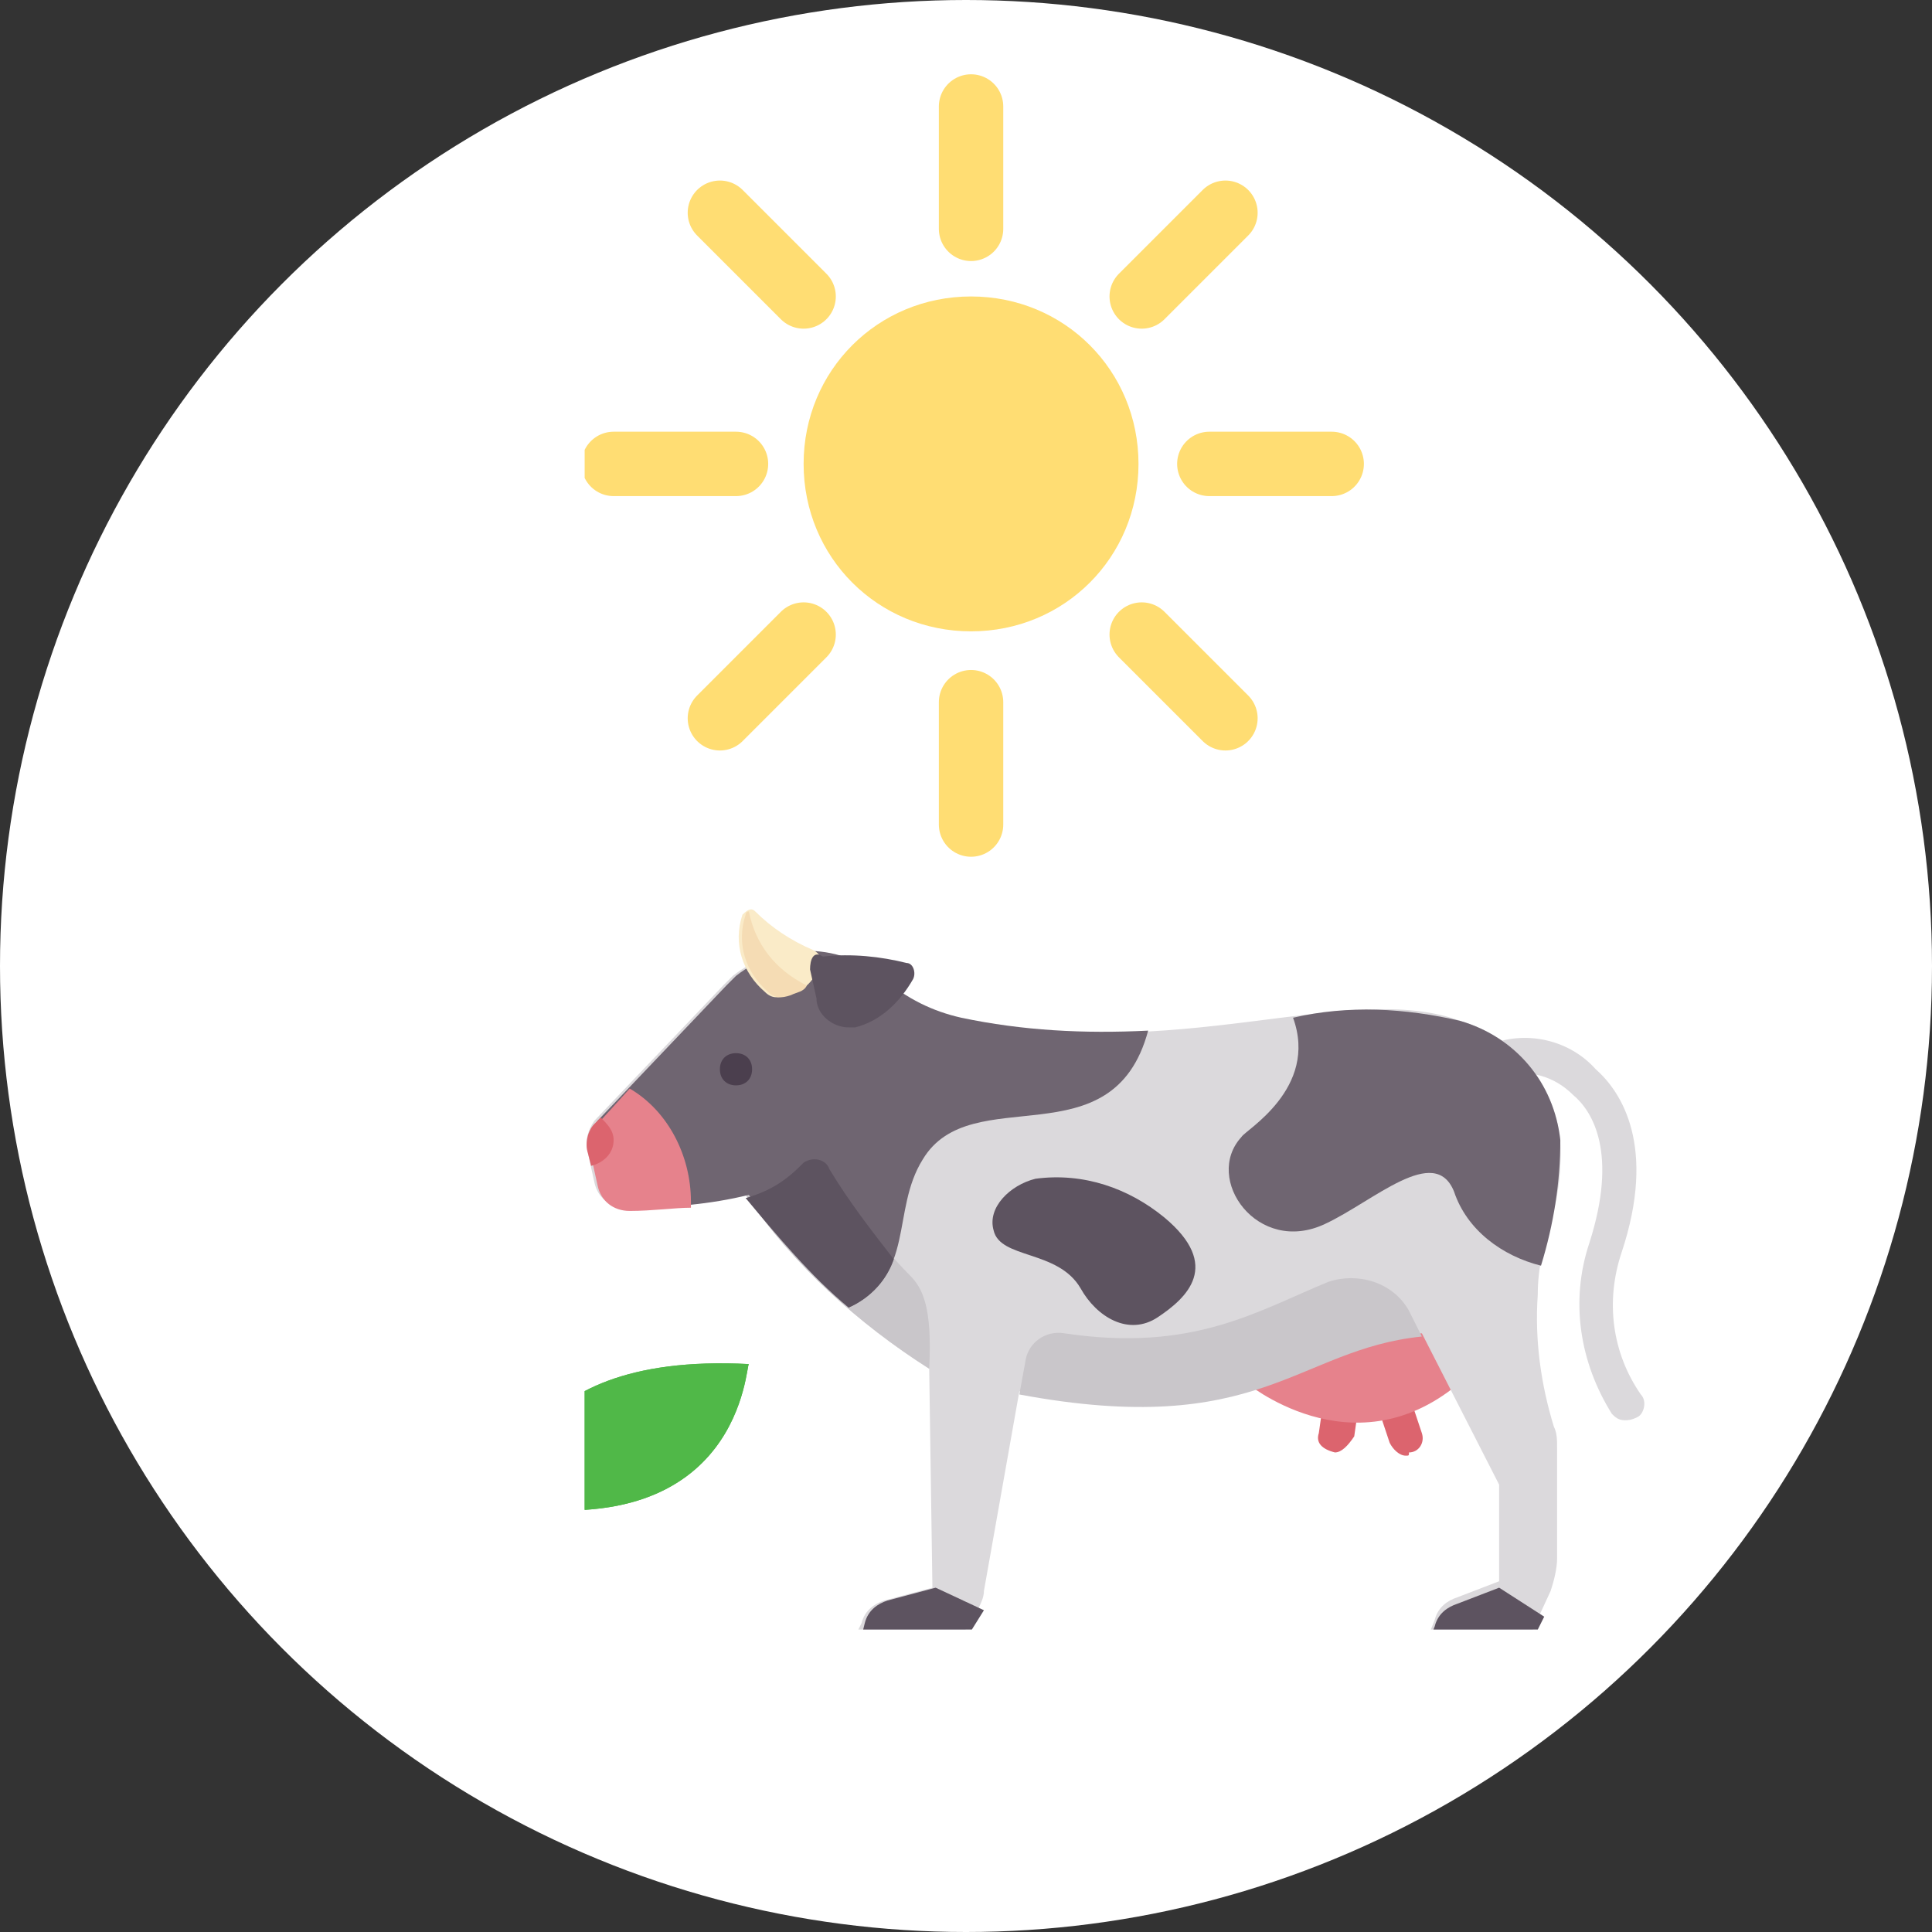 <?xml version="1.0" encoding="utf-8"?>
<!-- Generator: Adobe Illustrator 25.0.0, SVG Export Plug-In . SVG Version: 6.00 Build 0)  -->
<svg version="1.1" id="Layer_1" xmlns="http://www.w3.org/2000/svg" xmlns:xlink="http://www.w3.org/1999/xlink" x="0px" y="0px"
	 viewBox="0 0 60 60" style="enable-background:new 0 0 60 60;" xml:space="preserve">
<rect x="0" y="0" width="60" height="60" fill="#333333" stroke="none"/>
<style type="text/css">
	.st0{fill:#FFFFFF;}
	.st1{clip-path:url(#SVGID_2_);}
	.st2{clip-path:url(#SVGID_4_);}
	.st3{fill:#F58220;}
	.st4{fill:#50B848;}
	.st5{clip-path:url(#SVGID_6_);}
	.st6{opacity:5.000000e-02;}
	.st7{clip-path:url(#SVGID_8_);}
	.st8{clip-path:url(#SVGID_10_);}
	.st9{clip-path:url(#SVGID_12_);}
	.st10{clip-path:url(#SVGID_14_);}
	.st11{clip-path:url(#SVGID_16_);}
	.st12{clip-path:url(#SVGID_18_);}
	.st13{clip-path:url(#SVGID_20_);}
	.st14{fill:#DBD9DC;}
	.st15{fill:#DC646E;}
	.st16{fill:#E6828C;}
	.st17{fill:#C9C6CA;}
	.st18{fill:#6F6571;}
	.st19{fill:#5D5360;}
	.st20{fill:#4B3F4E;}
	.st21{fill:#FAEBC8;}
	.st22{fill:#F5DCB4;}
	.st23{fill:none;stroke:#FFDD73;stroke-width:2;stroke-linecap:round;stroke-miterlimit:10;}
	.st24{fill:#FFDD73;}
</style>
<g id="Icon_-_how_do_we_get_it" transform="translate(45 35)">
	<g transform="matrix(1, 0, 0, 1, -45, -35)">
		<circle id="Ellipse_51-2" class="st0" cx="30" cy="30" r="30"/>
	</g>
	<g id="Mask_Group_16">
		<g>
			<defs>
				<rect id="SVGID_1_" x="-35.9" y="-38.4" width="42" height="57.4"/>
			</defs>
			<clipPath id="SVGID_2_">
				<use xlink:href="#SVGID_1_"  style="overflow:visible;"/>
			</clipPath>
			<g id="Mask_Group_1" transform="translate(9.057 -3.393)" class="st1">
				<g>
					<defs>
						<rect id="SVGID_3_" x="-45" y="-28.9" width="42" height="50.1"/>
					</defs>
					<clipPath id="SVGID_4_">
						<use xlink:href="#SVGID_3_"  style="overflow:visible;"/>
					</clipPath>
					<g id="Group_2919" transform="translate(0 6.056)" class="st2">
						<path id="Path_8600" class="st3" d="M-38.3,13.8c-0.3,0-0.5-0.2-0.5-0.5V8.9h1.1v4.3C-37.8,13.6-38.1,13.8-38.3,13.8"/>
						<path id="Path_8601" class="st4" d="M-38.3,9.1c0,0-0.1-4.8,7.5-4.4C-30.9,4.7-31,10.2-38.3,9.1"/>
						<path id="Path_8602" class="st4" d="M-38.3,9.1c0,0-0.1-4.8,7.5-4.4C-30.9,4.7-31,10.2-38.3,9.1"/>
					</g>
				</g>
				<g>
					<defs>
						<path id="SVGID_5_" d="M-31.8,10.7c-6.6,0-6.5,4.4-6.5,4.4v0c7.3,1.2,7.5-4.4,7.5-4.4L-31.8,10.7z"/>
					</defs>
					<clipPath id="SVGID_6_">
						<use xlink:href="#SVGID_5_"  style="overflow:visible;"/>
					</clipPath>
					<g id="Group_2926" transform="translate(6.653 45.737)" class="st5">
						<g id="Group_2925" transform="translate(-2.045 -0.094)" class="st6">
							<g id="Group_2924">
								<g>
									<defs>
										<rect id="SVGID_7_" x="-45" y="-35" width="9.9" height="5.9"/>
									</defs>
									<clipPath id="SVGID_8_">
										<use xlink:href="#SVGID_7_"  style="overflow:visible;"/>
									</clipPath>
									<g id="Group_2923" class="st7">
										<g id="Group_2922" transform="translate(0 0)">
											<g>
												<defs>
													<rect id="SVGID_9_" x="-45" y="-35" width="9.9" height="5.9"/>
												</defs>
												<clipPath id="SVGID_10_">
													<use xlink:href="#SVGID_9_"  style="overflow:visible;"/>
												</clipPath>
												<g id="Group_2921" class="st8">
													<path id="Path_8603" d="M-35.2-35l-9.8,5.6l5,0.2l5-2.2L-35.2-35z"/>
												</g>
											</g>
										</g>
									</g>
								</g>
							</g>
						</g>
					</g>
				</g>
				<g>
					<defs>
						<rect id="SVGID_11_" x="-45" y="-28.9" width="42" height="48.8"/>
					</defs>
					<clipPath id="SVGID_12_">
						<use xlink:href="#SVGID_11_"  style="overflow:visible;"/>
					</clipPath>
					<g id="Group_2928" transform="translate(0 6.056)" class="st9">
						<path id="Path_8605" class="st4" d="M-44.6,5.4c6.4-0.4,6.3,3.7,6.3,3.7C-44.5,10.1-44.6,5.4-44.6,5.4"/>
						<path id="Path_8606" class="st4" d="M-44.6,5.4c6.4-0.4,6.3,3.7,6.3,3.7C-44.5,10.1-44.6,5.4-44.6,5.4"/>
					</g>
				</g>
				<g>
					<defs>
						<path id="SVGID_13_" d="M-44.6,11.4L-44.6,11.4c0,0,0.1,4.7,6.3,3.7c0,0,0.1-3.7-5.5-3.7L-44.6,11.4z"/>
					</defs>
					<clipPath id="SVGID_14_">
						<use xlink:href="#SVGID_13_"  style="overflow:visible;"/>
					</clipPath>
					<g id="Group_2935" transform="translate(0.353 46.418)" class="st10">
						<g id="Group_2934" transform="translate(-0.353 -0.07)" class="st6">
							<g id="Group_2933">
								<g>
									<defs>
										<rect id="SVGID_15_" x="-45" y="-35" width="8.4" height="5"/>
									</defs>
									<clipPath id="SVGID_16_">
										<use xlink:href="#SVGID_15_"  style="overflow:visible;"/>
									</clipPath>
									<g id="Group_2932" class="st11">
										<g id="Group_2931" transform="translate(0 0)">
											<g>
												<defs>
													<rect id="SVGID_17_" x="-45" y="-35" width="8.4" height="4.9"/>
												</defs>
												<clipPath id="SVGID_18_">
													<use xlink:href="#SVGID_17_"  style="overflow:visible;"/>
												</clipPath>
												<g id="Group_2930" class="st12">
													<path id="Path_8607" d="M-44.8-35l8.2,4.7l-4.2,0.2l-4.2-1.8L-44.8-35z"/>
												</g>
											</g>
										</g>
									</g>
								</g>
							</g>
						</g>
					</g>
				</g>
				<g>
					<defs>
						<rect id="SVGID_19_" x="-45" y="-35" width="42" height="54.8"/>
					</defs>
					<clipPath id="SVGID_20_">
						<use xlink:href="#SVGID_19_"  style="overflow:visible;"/>
					</clipPath>
					<g id="Group_2937" class="st13">
						<path id="Path_8609" class="st14" d="M-3.6,12.5c-0.2,0-0.3-0.1-0.4-0.2C-5,10.7-5.3,8.8-4.7,7c0.9-2.8,0.1-4.1-0.5-4.6
							c-0.6-0.6-1.4-0.8-2.1-0.6c-0.3,0.1-0.6,0-0.7-0.3c-0.1-0.3,0-0.6,0.3-0.7c0,0,0,0,0,0c1.1-0.4,2.4-0.1,3.2,0.8
							C-3.7,2.3-2.6,4-3.7,7.3c-0.5,1.5-0.3,3.1,0.6,4.4c0.2,0.2,0.1,0.6-0.1,0.7C-3.4,12.5-3.5,12.5-3.6,12.5"/>
						<path id="Path_8610" class="st15" d="M-12.6,13.5C-12.7,13.5-12.7,13.5-12.6,13.5c-0.4-0.1-0.6-0.3-0.5-0.6l0.1-0.7
							c0-0.3,0.3-0.5,0.6-0.5c0.3,0,0.5,0.3,0.5,0.6c0,0,0,0,0,0l-0.1,0.7C-12.2,13.3-12.4,13.5-12.6,13.5"/>
						<path id="Path_8611" class="st15" d="M-10.4,13.6c-0.2,0-0.4-0.2-0.5-0.4l-0.3-0.9c-0.1-0.3,0.1-0.6,0.4-0.6
							c0.2,0,0.5,0.1,0.6,0.3l0.3,0.9c0.1,0.3-0.1,0.6-0.4,0.6c0,0,0,0,0,0C-10.3,13.6-10.3,13.6-10.4,13.6"/>
						<path id="Path_8612" class="st16" d="M-8.8,11.4c-3.3,2.7-6.6-0.1-6.6-0.1L-9.9,9L-8.8,11.4z"/>
						<path id="Path_8613" class="st14" d="M-5.6,3.8C-5.8,2-7,0.6-8.7,0.1c-3.5-1.3-8.8,1.4-15.6-0.1c-0.9-0.2-1.7-0.6-2.4-1.2l0,0
							c-1.3-1.1-3.2-1.2-4.6-0.1c-0.1,0.1-0.2,0.2-0.3,0.3l-4,4.2c-0.2,0.3-0.3,0.6-0.2,1l0.2,0.9c0.1,0.5,0.5,0.8,1,0.8
							c1.2,0,2.5-0.1,3.7-0.4c1.5,2.2,3.5,4,5.7,5.4l0.1,6.8l-1.5,0.4c-0.3,0.1-0.6,0.3-0.7,0.7l-0.2,0.4c-0.1,0.2,0,0.5,0.3,0.5
							c0,0,0.1,0,0.1,0h2c0.3,0,0.7-0.2,0.9-0.5l0.5-0.8c0.1-0.2,0.2-0.4,0.2-0.6l1.1-6.2c7.5,1.4,8.6-1.4,12.5-1.8l2.4,4.7v3
							l-1.3,0.5c-0.3,0.1-0.6,0.3-0.7,0.7l-0.2,0.5c-0.1,0.2,0,0.5,0.3,0.5c0,0,0.1,0,0.1,0h1.8c0.4,0,0.8-0.2,1-0.6l0.6-1.3
							c0.1-0.3,0.2-0.7,0.2-1v-3.4c0-0.3,0-0.5-0.1-0.7c-0.4-1.3-0.6-2.7-0.5-4.1C-6.3,6.8-5.5,6.2-5.6,3.8"/>
						<path id="Path_8614" class="st17" d="M-25.8,8c-1-1-1.8-2.2-2.5-3.4c-0.1-0.3-0.5-0.4-0.8-0.2c0,0-0.1,0.1-0.1,0.1
							c-0.5,0.5-1,0.8-1.7,1c1.5,2.2,3.5,4,5.7,5.4C-25.1,9-25.4,8.4-25.8,8"/>
						<path id="Path_8615" class="st18" d="M-8.7,0.1c-1.7-0.4-3.5-0.5-5.2-0.1c0.8,2.2-1.5,3.5-1.6,3.7C-16.7,5-15,7.4-12.9,6.4
							c1.5-0.7,3.4-2.5,4-1c0.4,1.2,1.5,2,2.7,2.3c0.4-1.3,0.6-2.6,0.6-3.9C-5.8,2-7,0.6-8.7,0.1"/>
						<path id="Path_8616" class="st18" d="M-18.4,0.4c-2,0.1-3.9,0-5.8-0.4c-0.9-0.2-1.7-0.6-2.4-1.2l0,0c-1.3-1.1-3.2-1.2-4.6-0.1
							c-0.1,0.1-0.2,0.2-0.3,0.3l-4,4.2c-0.2,0.3-0.3,0.6-0.2,1l0.2,0.9c0.1,0.5,0.5,0.8,1,0.8c1.2,0,2.5-0.1,3.7-0.4
							c0.9,1.3,1.9,2.5,3.1,3.5c2.1-1,1.3-3,2.3-4.6C-23.9,1.9-19.5,4.5-18.4,0.4"/>
						<path id="Path_8617" class="st16" d="M-32.6,5.7c0-1.4-0.7-2.8-1.9-3.5l-1,1.1c-0.2,0.3-0.3,0.6-0.2,1l0.2,0.9
							c0.1,0.5,0.5,0.8,1,0.8c0.7,0,1.4-0.1,1.9-0.1C-32.6,5.7-32.6,5.7-32.6,5.7"/>
						<path id="Path_8618" class="st19" d="M-25,17.7l-1.5,0.4c-0.3,0.1-0.6,0.3-0.7,0.7l-0.1,0.4c-0.1,0.2,0,0.5,0.3,0.5
							c0,0,0.1,0,0.1,0h2c0.3,0,0.7-0.2,0.9-0.5l0.5-0.8L-25,17.7z"/>
						<path id="Path_8619" class="st19" d="M-9.2,19.8h1.8c0.4,0,0.8-0.2,1-0.6l0.3-0.6l-1.4-0.9l-1.3,0.5c-0.3,0.1-0.6,0.3-0.7,0.7
							l-0.2,0.5c-0.1,0.2,0,0.5,0.3,0.5C-9.3,19.8-9.3,19.8-9.2,19.8"/>
						<path id="Path_8620" class="st20" d="M-31.2,1.1c0.3,0,0.5,0.2,0.5,0.5c0,0.3-0.2,0.5-0.5,0.5c-0.3,0-0.5-0.2-0.5-0.5l0,0
							C-31.7,1.3-31.5,1.1-31.2,1.1"/>
						<path id="Path_8621" class="st15" d="M-35.8,4.2l0.1,0.4c0.4-0.1,0.7-0.4,0.7-0.8c0-0.3-0.2-0.5-0.4-0.7l-0.2,0.2
							C-35.8,3.5-35.9,3.9-35.8,4.2"/>
						<path id="Path_8622" class="st21" d="M-31-3.2c-0.3,0.9,0,1.8,0.7,2.4c0.2,0.2,0.4,0.2,0.7,0.1c0.5-0.1,0.9-0.5,1-1
							c0.1-0.1,0-0.3-0.2-0.4c0,0,0,0,0,0c-0.7-0.3-1.3-0.7-1.8-1.2C-30.7-3.4-30.8-3.4-31-3.2C-30.9-3.2-31-3.2-31-3.2"/>
						<path id="Path_8623" class="st19" d="M-21.9,5c-0.8,0.2-1.5,0.9-1.3,1.6c0.2,0.9,2,0.6,2.7,1.8c0.5,0.9,1.5,1.5,2.4,0.9
							s2-1.6,0.2-3.1C-19,5.3-20.4,4.8-21.9,5"/>
						<path id="Path_8624" class="st22" d="M-30.8-3.3c-0.1,0-0.1,0.1-0.1,0.1c-0.3,0.9,0,1.8,0.7,2.4c0.2,0.2,0.4,0.2,0.7,0.1
							c0.2-0.1,0.4-0.1,0.5-0.3C-30-1.5-30.6-2.3-30.8-3.3"/>
						<path id="Path_8625" class="st19" d="M-28.9-1.5l0.2,0.9c0,0.5,0.5,0.9,1,0.9c0.1,0,0.1,0,0.2,0c0.8-0.2,1.4-0.8,1.8-1.5
							c0.1-0.2,0-0.5-0.2-0.5c0,0,0,0,0,0c-0.8-0.2-1.7-0.3-2.6-0.2C-28.8-2.1-28.9-1.8-28.9-1.5C-28.9-1.6-28.9-1.6-28.9-1.5"/>
						<path id="Path_8626" class="st17" d="M-22.2,10.6l-0.2,1.1c7.5,1.4,8.6-1.4,12.5-1.8l-0.4-0.8c-0.5-0.9-1.6-1.2-2.5-0.9
							C-15,9.1-17,10.4-21,9.8C-21.6,9.7-22.1,10.1-22.2,10.6C-22.2,10.6-22.2,10.6-22.2,10.6"/>
						<path id="Path_8627" class="st19" d="M-27.7,9c0.7-0.3,1.2-0.9,1.4-1.5c-0.7-0.9-1.4-1.8-2-2.8c-0.1-0.3-0.5-0.4-0.8-0.2
							c0,0-0.1,0.1-0.1,0.1c-0.5,0.5-1,0.8-1.7,1C-29.9,6.8-28.9,8-27.7,9"/>
						<line id="Line_330" class="st23" x1="-23.9" y1="-24.5" x2="-23.9" y2="-28.3"/>
						<line id="Line_331" class="st23" x1="-23.9" y1="-6" x2="-23.9" y2="-9.8"/>
						<line id="Line_332" class="st23" x1="-16.5" y1="-17.2" x2="-12.7" y2="-17.2"/>
						<line id="Line_333" class="st23" x1="-35" y1="-17.2" x2="-31.2" y2="-17.2"/>
						<line id="Line_334" class="st23" x1="-18.6" y1="-11.9" x2="-16" y2="-9.3"/>
						<line id="Line_335" class="st23" x1="-31.7" y1="-25" x2="-29.1" y2="-22.4"/>
						<line id="Line_336" class="st23" x1="-18.6" y1="-22.4" x2="-16" y2="-25"/>
						<line id="Line_337" class="st23" x1="-31.7" y1="-9.3" x2="-29.1" y2="-11.9"/>
						<path id="Path_8628" class="st24" d="M-23.9-22.4c-2.9,0-5.2,2.3-5.2,5.2c0,2.9,2.3,5.2,5.2,5.2c2.9,0,5.2-2.3,5.2-5.2
							S-21-22.4-23.9-22.4L-23.9-22.4L-23.9-22.4"/>
					</g>
				</g>
			</g>
		</g>
	</g>
</g>
</svg>

